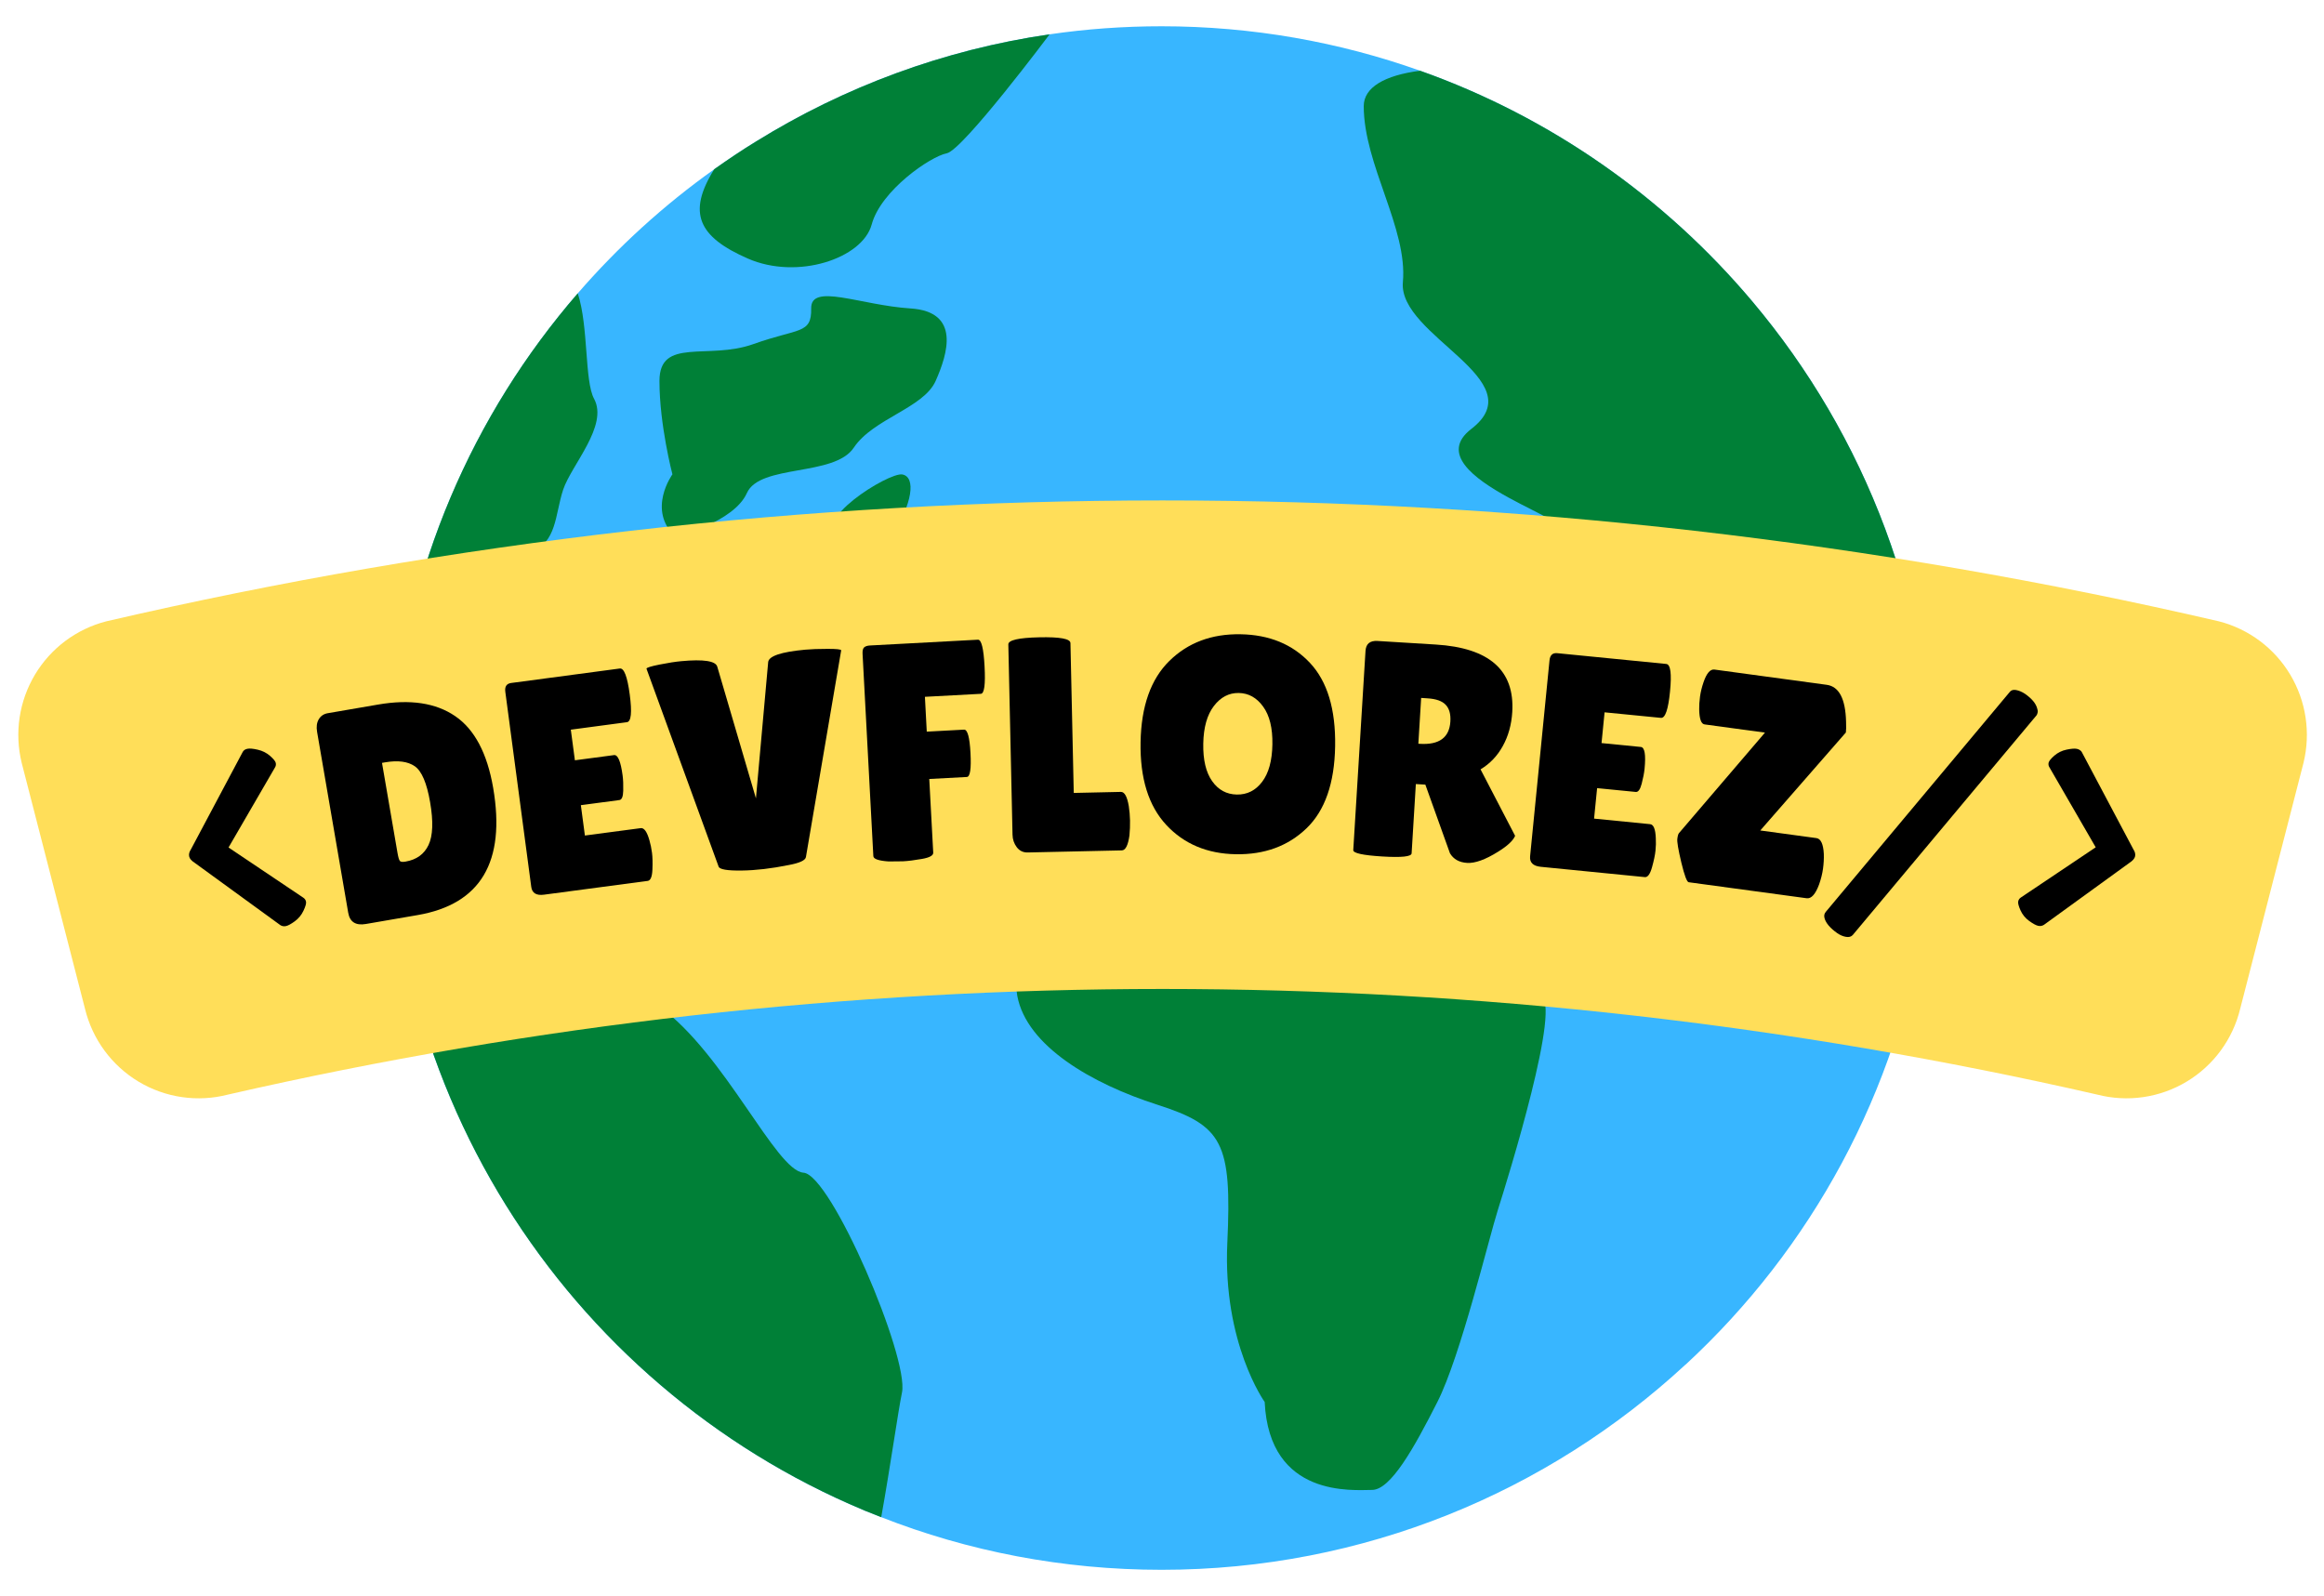 <svg xmlns="http://www.w3.org/2000/svg" width="943.5" viewBox="0 0 943.5 648" height="648" version="1.0"><defs><clipPath id="a"><path d="M 158.285 10.707 L 784.898 10.707 L 784.898 637.32 L 158.285 637.32 Z M 158.285 10.707"/></clipPath><clipPath id="b"><path d="M 390 28 L 784.898 28 L 784.898 401 L 390 401 Z M 390 28"/></clipPath></defs><g clip-path="url(#a)"><path fill="#38B6FF" d="M 784.938 323.996 C 784.938 324.734 784.938 325.551 784.891 326.301 C 784.789 341.734 783.582 356.91 781.262 371.754 C 770.355 443.43 735.172 507.066 684.352 554.023 L 684.305 554.023 C 628.402 605.738 553.652 637.359 471.574 637.359 C 431.402 637.359 392.996 629.82 357.762 615.992 C 353.395 614.34 349.062 612.523 344.785 610.625 C 285.172 584.223 235.402 539.797 202.277 484.195 C 185.645 456.25 173.172 425.48 165.832 392.812 C 160.859 370.641 158.246 347.609 158.246 323.996 C 158.246 315.703 158.555 307.5 159.258 299.418 C 164.535 230.688 192.035 168.199 234.562 119.098 C 250.934 100.184 269.539 83.246 289.957 68.727 L 290.008 68.676 C 295.535 64.766 301.207 60.941 307.043 57.375 C 342.637 35.352 382.941 20.215 426.121 13.938 C 440.953 11.766 456.141 10.668 471.574 10.668 C 508.363 10.668 543.746 17.043 576.527 28.715 C 629.516 47.516 675.852 80.188 711.348 122.305 C 757.305 176.812 784.938 247.184 784.938 323.996"/></g><path fill="#008037" d="M 513.434 569.223 C 513.434 569.223 496.371 545.422 498.27 504.625 C 500.16 463.824 496.371 457.027 469.848 448.527 C 443.32 440.027 416.785 424.715 412.996 404.324 C 409.207 383.918 431.945 336.32 431.945 336.32 C 431.945 336.32 462.27 315.926 488.797 319.32 C 515.32 322.723 560.809 322.723 581.645 341.426 C 602.496 360.117 615.746 402.621 625.223 404.324 C 634.695 406.023 611.957 479.121 608.172 491.027 C 604.383 502.922 593.02 550.531 583.547 569.223 C 574.07 587.926 564.594 604.926 557.008 604.926 C 549.434 604.926 515.32 608.332 513.434 569.223"/><path fill="#008037" d="M 366.199 565.336 C 364.547 573.367 361.586 594.734 357.762 615.992 C 353.395 614.34 349.062 612.523 344.785 610.625 C 285.172 584.223 235.402 539.797 202.277 484.195 C 185.645 456.25 173.172 425.48 165.832 392.812 C 177.391 386.668 191.875 381.141 206.102 381.398 C 237.266 382.004 241.188 389.664 267.727 408.703 C 294.215 427.762 314.977 475.312 326.191 476.125 C 337.395 476.879 369.074 551.051 366.199 565.336"/><g clip-path="url(#b)"><path fill="#008037" d="M 784.938 323.996 C 784.938 324.734 784.938 325.551 784.891 326.301 C 784.789 341.734 783.582 356.91 781.262 371.754 C 767.199 351.086 752.012 320.07 744.273 314.645 C 732.355 306.242 688.684 301.219 704.562 323.031 C 720.453 344.906 727.176 344.906 727.176 344.906 C 727.176 344.906 696.617 406.434 674.805 400.461 C 652.941 394.527 609.258 314.645 609.258 314.645 C 583.461 294.336 633.078 279.359 633.078 279.359 C 633.078 279.359 648.969 265.48 625.133 249.59 C 601.312 233.711 583.461 267.441 567.582 263.469 C 551.703 259.496 547.719 275.375 542.746 291.266 C 537.773 307.141 523.289 316.652 519.922 291.266 C 516.504 265.875 480.211 281.371 468.305 281.371 C 456.387 281.371 432.562 323.031 410.688 323.031 C 388.875 323.031 388.875 293.273 392.848 279.359 C 396.82 265.48 430.551 251.551 462.32 249.59 C 494.09 247.59 464.332 219.781 474.238 214.402 C 484.184 208.977 513.953 217.82 542.746 229.738 C 571.504 241.656 601.312 213.848 627.145 214.402 C 652.941 214.957 571.555 193.996 597.34 174.133 C 623.184 154.285 567.582 136.395 569.543 114.57 C 571.555 92.707 553.652 66.91 553.652 43.09 C 553.652 35.5 562.105 30.566 576.527 28.715 C 629.516 47.516 675.852 80.188 711.348 122.305 C 757.305 176.812 784.938 247.184 784.938 323.996"/></g><path fill="#008037" d="M 341.355 218.066 C 341.355 218.066 352.863 231.664 361.734 218.066 C 370.617 204.461 371.875 193.613 366.324 192.641 C 360.746 191.641 327.707 212.406 341.355 218.066"/><path fill="#008037" d="M 274.301 218.066 C 274.301 218.066 297.965 212.023 303.219 200.191 C 308.488 188.348 338.727 193.613 346.609 181.77 C 354.504 169.941 374.922 165.719 379.848 154.68 C 384.742 143.648 390.086 126.562 369.668 125.23 C 349.25 123.922 329.113 114.73 329.324 125.23 C 329.523 135.766 324.266 133.125 305.859 139.703 C 287.453 146.277 267.727 136.789 267.727 154.68 C 267.727 172.578 272.992 192.59 272.992 192.59 C 272.992 192.59 262.469 207.027 274.301 218.066"/><path fill="#008037" d="M 426.121 13.938 C 426.121 13.938 390.887 60.988 384.348 62.25 C 377.773 63.496 357.613 77.312 353.887 91.156 C 350.125 104.984 323.723 113.77 303.625 104.984 C 283.516 96.176 278.891 86.48 289.957 68.727 L 290.008 68.676 C 295.535 64.766 301.207 60.941 307.043 57.375 C 342.637 35.352 382.941 20.215 426.121 13.938"/><path fill="#008037" d="M 228.629 198.82 C 225.297 208.875 226.113 220.598 215.254 224.102 C 204.336 227.629 208.52 240.695 200.98 257.434 C 194.195 272.523 165.094 295.039 159.258 299.418 C 164.535 230.688 192.035 168.199 234.562 119.098 C 238.98 132.52 237.266 154.68 241.188 161.922 C 247.074 172.828 231.984 188.766 228.629 198.82"/><path fill="#FFDE59" d="M 8.797 309.699 C 8.43 308.195 8.137 306.68 7.918 305.148 C 7.699 303.617 7.555 302.078 7.484 300.535 C 7.414 298.988 7.418 297.445 7.5 295.898 C 7.582 294.355 7.734 292.816 7.965 291.289 C 8.195 289.758 8.5 288.246 8.875 286.746 C 9.254 285.246 9.703 283.766 10.223 282.312 C 10.746 280.855 11.336 279.43 11.996 278.031 C 12.656 276.633 13.383 275.27 14.172 273.941 C 14.965 272.613 15.82 271.328 16.738 270.086 C 17.656 268.84 18.629 267.645 19.664 266.496 C 20.699 265.348 21.785 264.254 22.926 263.211 C 24.066 262.168 25.254 261.184 26.488 260.258 C 27.727 259.332 29.004 258.469 30.324 257.668 C 31.645 256.863 33 256.129 34.391 255.461 C 35.781 254.793 37.203 254.191 38.652 253.66 C 40.102 253.133 41.574 252.672 43.07 252.285 C 78.203 244.133 113.539 236.992 149.078 230.852 C 184.621 224.715 220.305 219.598 256.137 215.492 C 291.965 211.391 327.883 208.312 363.887 206.258 C 399.895 204.203 435.926 203.176 471.992 203.176 C 508.055 203.176 544.086 204.203 580.094 206.258 C 616.098 208.312 652.016 211.391 687.848 215.492 C 723.676 219.598 759.359 224.715 794.902 230.852 C 830.441 236.992 865.777 244.133 900.91 252.285 C 902.406 252.672 903.879 253.133 905.328 253.66 C 906.777 254.191 908.199 254.793 909.59 255.461 C 910.98 256.129 912.336 256.863 913.656 257.664 C 914.977 258.469 916.254 259.332 917.492 260.258 C 918.727 261.184 919.914 262.168 921.055 263.211 C 922.195 264.254 923.281 265.348 924.316 266.496 C 925.348 267.645 926.324 268.84 927.242 270.086 C 928.16 271.328 929.016 272.613 929.809 273.941 C 930.598 275.27 931.324 276.633 931.984 278.031 C 932.645 279.43 933.234 280.855 933.758 282.312 C 934.277 283.766 934.727 285.246 935.105 286.746 C 935.48 288.246 935.785 289.758 936.016 291.289 C 936.246 292.816 936.398 294.355 936.48 295.898 C 936.562 297.445 936.566 298.988 936.496 300.535 C 936.426 302.078 936.281 303.617 936.062 305.148 C 935.844 306.68 935.551 308.195 935.184 309.699 L 909.473 409.574 C 909.102 411.102 908.656 412.609 908.137 414.09 C 907.617 415.574 907.023 417.031 906.359 418.457 C 905.695 419.883 904.965 421.27 904.164 422.625 C 903.363 423.977 902.496 425.285 901.566 426.551 C 900.633 427.82 899.645 429.035 898.594 430.203 C 897.543 431.371 896.434 432.484 895.273 433.543 C 894.113 434.602 892.902 435.602 891.641 436.539 C 890.383 437.477 889.078 438.348 887.734 439.156 C 886.387 439.965 885.004 440.707 883.582 441.379 C 882.164 442.051 880.715 442.648 879.238 443.176 C 877.758 443.703 876.258 444.156 874.734 444.535 C 873.211 444.91 871.672 445.215 870.117 445.438 C 868.562 445.664 867.004 445.812 865.434 445.883 C 863.867 445.953 862.301 445.945 860.734 445.859 C 859.164 445.773 857.605 445.609 856.055 445.371 C 854.504 445.129 852.969 444.812 851.449 444.422 C 820.352 437.301 789.082 431.062 757.637 425.703 C 726.191 420.344 694.617 415.871 662.922 412.289 C 631.227 408.707 599.453 406.02 567.605 404.223 C 535.762 402.43 503.887 401.531 471.988 401.531 C 440.094 401.531 408.219 402.43 376.375 404.223 C 344.527 406.02 312.754 408.707 281.059 412.289 C 249.363 415.871 217.789 420.344 186.344 425.703 C 154.898 431.062 123.629 437.301 92.531 444.422 C 91.012 444.812 89.477 445.129 87.926 445.371 C 86.375 445.609 84.816 445.773 83.246 445.859 C 81.68 445.945 80.113 445.953 78.543 445.883 C 76.977 445.812 75.418 445.664 73.863 445.438 C 72.309 445.215 70.77 444.91 69.246 444.535 C 67.723 444.156 66.223 443.703 64.742 443.176 C 63.266 442.648 61.816 442.051 60.395 441.379 C 58.977 440.707 57.594 439.965 56.246 439.156 C 54.902 438.348 53.598 437.477 52.34 436.539 C 51.078 435.602 49.867 434.602 48.707 433.543 C 47.547 432.484 46.438 431.371 45.387 430.203 C 44.336 429.035 43.348 427.82 42.414 426.551 C 41.484 425.285 40.617 423.977 39.816 422.625 C 39.016 421.27 38.285 419.883 37.621 418.457 C 36.957 417.031 36.363 415.574 35.844 414.09 C 35.324 412.609 34.879 411.102 34.508 409.574 Z M 8.797 309.699"/><g><g><g><path d="M 19.516 -84.266 C 19.879 -84.922 20.508 -85.344 21.406 -85.531 C 22.301 -85.719 23.703 -85.594 25.609 -85.156 C 27.523 -84.719 29.188 -83.883 30.594 -82.656 C 32 -81.426 32.773 -80.469 32.922 -79.781 C 33.066 -79.094 32.945 -78.457 32.562 -77.875 L 13.75 -45.453 L 44.094 -25.078 C 44.688 -24.691 45.055 -24.156 45.203 -23.469 C 45.348 -22.781 45.008 -21.562 44.188 -19.812 C 43.375 -18.07 42.195 -16.633 40.656 -15.5 C 39.113 -14.375 37.914 -13.723 37.062 -13.547 C 36.219 -13.367 35.453 -13.5 34.766 -13.938 L 0.125 -39.141 C -1.258 -40.023 -2.047 -40.91 -2.234 -41.797 C -2.43 -42.691 -2.207 -43.633 -1.562 -44.625 Z M 19.516 -84.266" transform="translate(79.035 389.545)"/></g></g></g><g><g><g><path d="M 5.156 -6.688 L -7.484 -80.141 C -7.836 -82.18 -7.609 -83.879 -6.797 -85.234 C -5.984 -86.598 -4.758 -87.422 -3.125 -87.703 L 17.328 -91.219 C 30.305 -93.457 40.723 -91.891 48.578 -86.516 C 56.441 -81.148 61.582 -71.445 64 -57.406 C 69.164 -27.363 58.938 -10.141 33.312 -5.734 L 12.359 -2.125 C 8.203 -1.406 5.801 -2.926 5.156 -6.688 Z M 18.875 -67.531 L 25.172 -30.938 C 25.473 -29.219 25.785 -28.148 26.109 -27.734 C 26.43 -27.328 27.207 -27.234 28.438 -27.453 C 32.914 -28.223 36.031 -30.484 37.781 -34.234 C 39.539 -37.984 39.75 -43.754 38.406 -51.547 C 37.07 -59.348 34.992 -64.223 32.172 -66.172 C 29.359 -68.117 25.336 -68.645 20.109 -67.75 Z M 18.875 -67.531" transform="translate(136.213 377.27)"/></g></g></g><g><g><g><path d="M 39.281 -58.109 C 40.844 -58.316 42.004 -55.551 42.766 -49.812 C 42.992 -48.082 43.078 -46.02 43.016 -43.625 C 42.953 -41.238 42.43 -39.984 41.453 -39.859 L 25.812 -37.781 L 27.453 -25.453 L 50.109 -28.453 C 51.504 -28.641 52.691 -26.969 53.672 -23.438 C 54.117 -21.906 54.457 -20.254 54.688 -18.484 C 54.926 -16.723 54.984 -14.41 54.859 -11.547 C 54.734 -8.691 54.098 -7.188 52.953 -7.031 L 10.844 -1.438 C 7.727 -1.02 6.004 -2.082 5.672 -4.625 L -4.859 -83.812 C -5.141 -85.945 -4.344 -87.141 -2.469 -87.391 L 41.625 -93.266 C 43.352 -93.492 44.695 -89.973 45.656 -82.703 C 46.625 -75.441 46.242 -71.695 44.516 -71.469 L 21.734 -68.438 L 23.391 -56 Z M 39.281 -58.109" transform="translate(210.006 364.688)"/></g></g></g><g><g><g><path d="M -6.516 -85.109 C -6.547 -85.516 -4.785 -86.07 -1.234 -86.781 C 2.316 -87.488 5.25 -87.945 7.562 -88.156 C 16.707 -89.008 21.598 -88.254 22.234 -85.891 L 37.922 -32.469 L 42.891 -87.812 C 43.172 -90.25 48.176 -91.922 57.906 -92.828 C 60.289 -93.047 63.312 -93.156 66.969 -93.156 C 70.633 -93.164 72.488 -92.969 72.531 -92.562 L 58.219 -8.641 C 58.008 -7.297 55.656 -6.207 51.156 -5.375 C 44.219 -3.969 37.863 -3.227 32.094 -3.156 C 26.32 -3.082 23.219 -3.602 22.781 -4.719 Z M -6.516 -85.109" transform="translate(268.975 356.605)"/></g></g></g><g><g><g><path d="M 47.969 -89.656 C 49.375 -89.727 50.27 -86.102 50.656 -78.781 C 51.051 -71.457 50.547 -67.758 49.141 -67.688 L 26.438 -66.469 L 27.188 -52.328 L 42.328 -53.141 C 43.734 -53.211 44.602 -50.047 44.938 -43.641 C 45.281 -37.234 44.789 -33.992 43.469 -33.922 L 28.203 -33.109 L 29.812 -3.203 C 29.863 -2.047 28.348 -1.195 25.266 -0.656 C 22.191 -0.113 19.617 0.207 17.547 0.312 L 11.703 0.375 C 7.629 0.094 5.562 -0.625 5.5 -1.781 L 1.125 -83.906 C 1.051 -85.227 1.27 -86.113 1.781 -86.562 C 2.301 -87.008 3.102 -87.258 4.188 -87.312 Z M 47.969 -89.656" transform="translate(349.061 349.384)"/></g></g></g><g><g><g><path d="M 4.812 -7.438 L 3.109 -84.703 C 3.066 -86.441 7.25 -87.406 15.656 -87.594 C 24.062 -87.781 28.285 -87.004 28.328 -85.266 L 29.672 -24.406 L 48.797 -24.828 C 50.285 -24.859 51.359 -22.93 52.016 -19.047 C 52.305 -17.141 52.473 -15.191 52.516 -13.203 C 52.555 -11.211 52.477 -9.188 52.281 -7.125 C 51.707 -3.125 50.676 -1.109 49.188 -1.078 L 10.938 -0.234 C 9.113 -0.203 7.645 -0.914 6.531 -2.375 C 5.426 -3.844 4.852 -5.531 4.812 -7.438 Z M 4.812 -7.438" transform="translate(406.253 346.347)"/></g></g></g><g><g><g><path d="M 43.141 1.984 C 31.516 1.785 22.098 -2.18 14.891 -9.922 C 7.691 -17.672 4.219 -28.852 4.469 -43.469 C 4.719 -58.082 8.613 -69.094 16.156 -76.5 C 23.695 -83.914 33.32 -87.523 45.031 -87.328 C 56.75 -87.129 66.145 -83.258 73.219 -75.719 C 80.289 -68.188 83.703 -56.906 83.453 -41.875 C 83.203 -26.852 79.328 -15.738 71.828 -8.531 C 64.336 -1.32 54.773 2.18 43.141 1.984 Z M 44.328 -63.484 C 40.348 -63.555 36.977 -61.789 34.219 -58.188 C 31.469 -54.582 30.035 -49.488 29.922 -42.906 C 29.805 -36.332 31.004 -31.266 33.516 -27.703 C 36.023 -24.141 39.367 -22.32 43.547 -22.25 C 47.734 -22.176 51.16 -23.898 53.828 -27.422 C 56.492 -30.941 57.879 -36.008 57.984 -42.625 C 58.098 -49.25 56.844 -54.363 54.219 -57.969 C 51.602 -61.582 48.305 -63.422 44.328 -63.484 Z M 44.328 -63.484" transform="translate(458.583 344.844)"/></g></g></g><g><g><g><path d="M 29.984 0.094 C 29.898 1.414 25.938 1.836 18.094 1.359 C 10.156 0.867 6.223 0.004 6.297 -1.234 L 11.266 -82.078 C 11.441 -84.973 13.062 -86.328 16.125 -86.141 L 39.797 -84.688 C 61.535 -83.352 71.883 -74.219 70.844 -57.281 C 70.531 -52.145 69.254 -47.551 67.016 -43.5 C 64.785 -39.445 61.77 -36.285 57.969 -34.016 L 72 -7.031 C 71.207 -5.094 68.914 -2.945 65.125 -0.594 C 59.945 2.645 55.742 4.164 52.516 3.969 C 49.297 3.77 46.973 2.461 45.547 0.047 L 35.562 -27.812 L 31.703 -28.047 Z M 33.859 -63.016 L 32.719 -44.422 L 33.344 -44.375 C 41.195 -43.895 45.32 -46.922 45.719 -53.453 C 45.906 -56.43 45.273 -58.688 43.828 -60.219 C 42.391 -61.758 39.938 -62.633 36.469 -62.844 Z M 33.859 -63.016" transform="translate(543.104 346.381)"/></g></g></g><g><g><g><path d="M 51.516 -47.578 C 53.086 -47.43 53.594 -44.473 53.031 -38.703 C 52.852 -36.973 52.461 -34.953 51.859 -32.641 C 51.254 -30.328 50.461 -29.219 49.484 -29.312 L 33.766 -30.859 L 32.531 -18.484 L 55.281 -16.234 C 56.688 -16.098 57.457 -14.195 57.594 -10.531 C 57.688 -8.945 57.645 -7.266 57.469 -5.484 C 57.289 -3.711 56.816 -1.453 56.047 1.297 C 55.273 4.055 54.312 5.379 53.156 5.266 L 10.891 1.078 C 7.754 0.766 6.312 -0.664 6.562 -3.219 L 14.438 -82.719 C 14.645 -84.863 15.691 -85.844 17.578 -85.656 L 61.844 -81.281 C 63.582 -81.102 64.086 -77.363 63.359 -70.062 C 62.641 -62.77 61.41 -59.211 59.672 -59.391 L 36.797 -61.641 L 35.562 -49.156 Z M 51.516 -47.578" transform="translate(614.632 350.853)"/></g></g></g><g><g><g><path d="M 18.016 -62.5 C 16.629 -62.688 15.898 -64.703 15.828 -68.547 C 15.797 -70.141 15.906 -71.879 16.156 -73.766 C 16.414 -75.648 16.891 -77.598 17.578 -79.609 C 18.828 -83.285 20.316 -85.004 22.047 -84.766 L 67.594 -78.578 C 72.602 -77.898 75.223 -72.898 75.453 -63.578 C 75.523 -61.566 75.5 -60.113 75.375 -59.219 L 40.625 -19.438 L 63.156 -16.375 C 63.238 -16.363 63.32 -16.352 63.406 -16.344 C 65.207 -16.094 66.211 -13.945 66.422 -9.906 C 66.484 -7.977 66.375 -5.984 66.094 -3.922 C 65.812 -1.867 65.281 0.266 64.5 2.484 C 63.02 6.473 61.336 8.336 59.453 8.078 L 11.562 1.578 C 10.832 1.473 9.836 -1.188 8.578 -6.406 C 7.328 -11.633 6.785 -14.863 6.953 -16.094 C 7.117 -17.332 7.348 -18.098 7.641 -18.391 L 42.531 -59.172 Z M 18.016 -62.5" transform="translate(674.015 356.62)"/></g></g></g><g><g><g><path d="M 74.188 -84.703 C 74.758 -85.516 75.633 -85.816 76.812 -85.609 C 77.988 -85.398 79.188 -84.898 80.406 -84.109 C 83.176 -82.191 84.844 -80.219 85.406 -78.188 C 85.633 -77.562 85.703 -77.004 85.609 -76.516 C 85.523 -76.023 85.375 -75.629 85.156 -75.328 L 10.562 13.844 C 9.914 14.57 8.984 14.828 7.766 14.609 C 6.547 14.391 5.375 13.891 4.25 13.109 C 1.406 11.086 -0.301 9.102 -0.875 7.156 C -1.039 6.625 -1.082 6.133 -1 5.688 C -0.926 5.238 -0.727 4.832 -0.406 4.469 Z M 74.188 -84.703" transform="translate(741.637 365.762)"/></g></g></g><g><g><g><path d="M 55.922 -33.062 C 56.566 -32.082 56.789 -31.145 56.594 -30.25 C 56.406 -29.363 55.625 -28.473 54.25 -27.578 L 19.578 -2.438 C 18.879 -2 18.102 -1.867 17.25 -2.047 C 16.406 -2.223 15.191 -2.879 13.609 -4.016 C 12.035 -5.16 10.859 -6.598 10.078 -8.328 C 9.305 -10.055 8.992 -11.266 9.141 -11.953 C 9.285 -12.641 9.656 -13.176 10.25 -13.562 L 40.609 -33.922 L 21.844 -66.359 C 21.457 -66.941 21.336 -67.578 21.484 -68.266 C 21.629 -68.953 22.406 -69.91 23.812 -71.141 C 25.227 -72.367 26.883 -73.18 28.781 -73.578 C 30.688 -73.973 32.066 -74.082 32.922 -73.906 C 33.773 -73.727 34.43 -73.332 34.891 -72.719 Z M 55.922 -33.062" transform="translate(810.21 377.94)"/></g></g></g></svg>